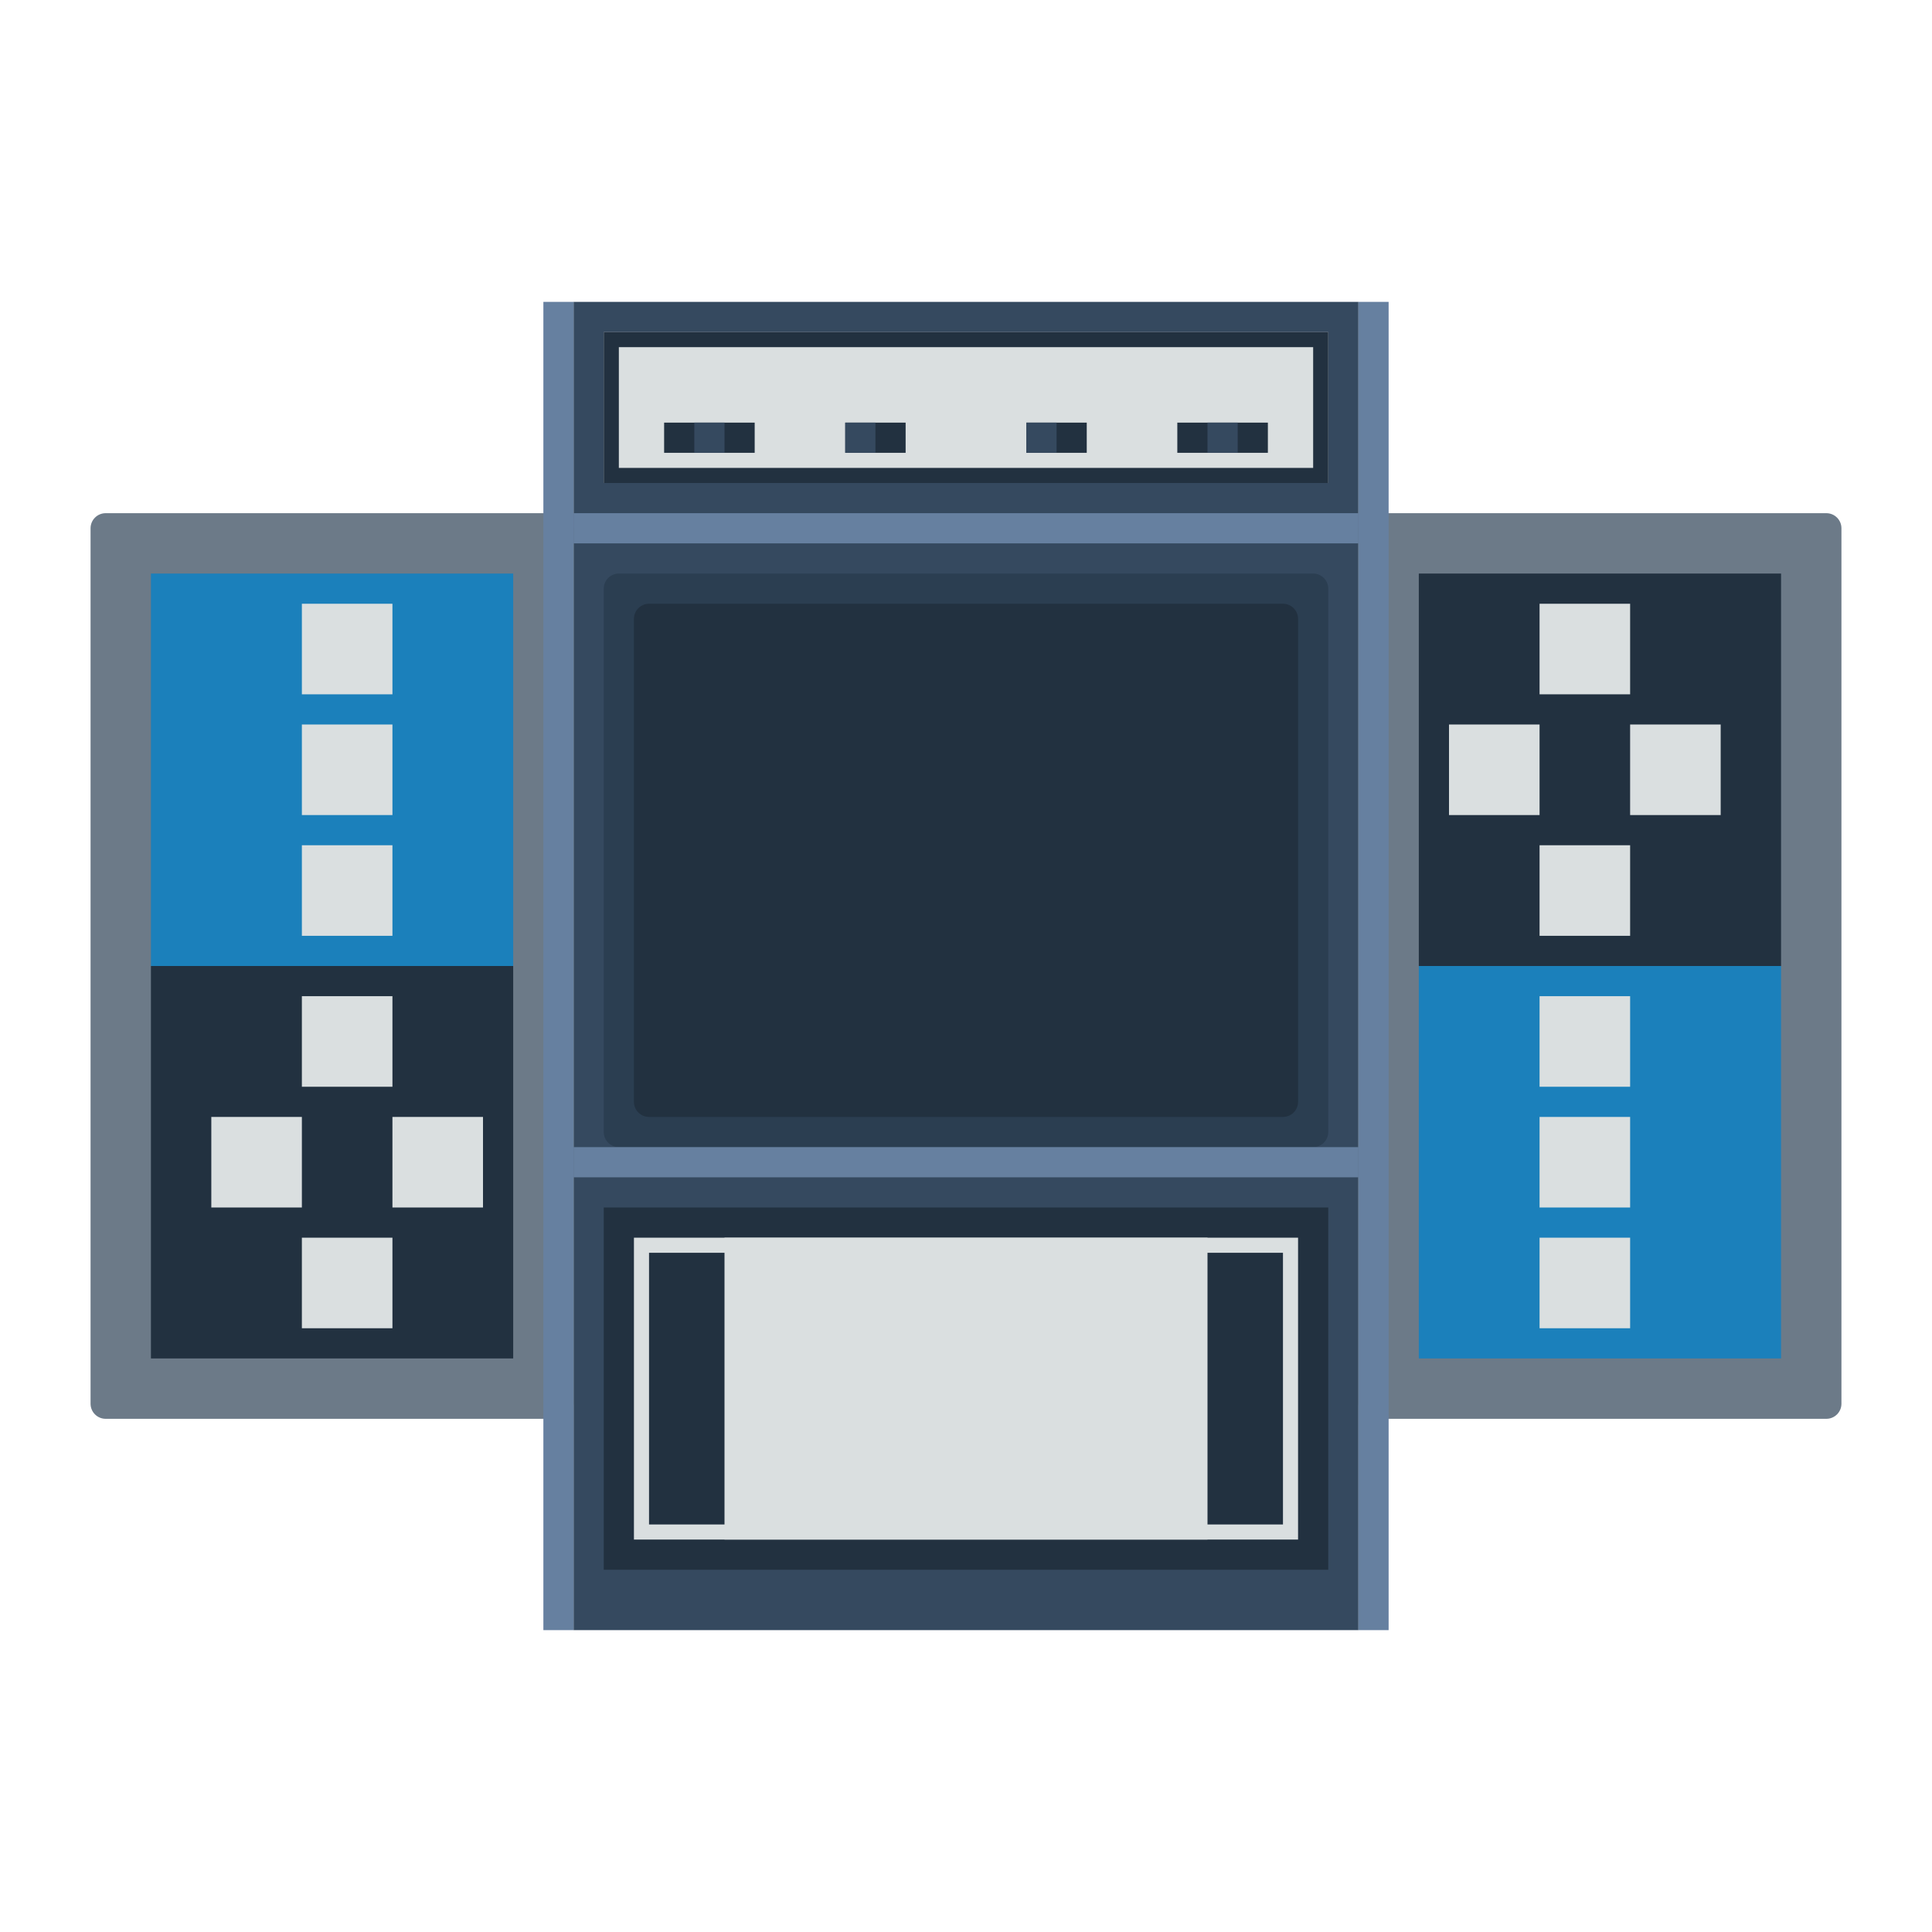 <svg enable-background="new 0 0 256 256" viewBox="0 0 256 256" xmlns="http://www.w3.org/2000/svg"><path d="m74 188h-60c-1.105 0-2-.895-2-2v-116c0-1.105.895-2 2-2h60c1.105 0 2 .895 2 2v116c0 1.105-.895 2-2 2z" fill="#6c7a88"/><path d="m242 188h-60c-1.105 0-2-.895-2-2v-116c0-1.105.895-2 2-2h60c1.105 0 2 .895 2 2v116c0 1.105-.895 2-2 2z" fill="#6c7a88"/><path d="m76 40h104v176h-104z" fill="#35495f"/><path d="m174 152h-92c-1.105 0-2-.895-2-2v-72c0-1.105.895-2 2-2h92c1.105 0 2 .895 2 2v72c0 1.105-.895 2-2 2z" fill="#2b3e51"/><path d="m170 148h-84c-1.105 0-2-.895-2-2v-64c0-1.105.895-2 2-2h84c1.105 0 2 .895 2 2v64c0 1.105-.895 2-2 2z" fill="#223140"/><path d="m80 160h96v48h-96z" fill="#223140"/><path d="m170 166v36h-84v-36zm2-2h-88v40h88z" fill="#dadfe0"/><path d="m96 164h64v40h-64z" fill="#dadfe0"/><path d="m72 40h4v176h-4z" fill="#6680a0"/><path d="m180 40h4v176h-4z" fill="#6680a0"/><path d="m80 44h96v20h-96z" fill="#dadfe0"/><path d="m174 46v16h-92v-16zm2-2h-96v20h96z" fill="#223140"/><path d="m88 56h12v4h-12z" fill="#223140"/><path d="m156 56h12v4h-12z" fill="#223140"/><path d="m92 56h4v4h-4z" fill="#35495f"/><path d="m112 56h8v4h-8z" fill="#223140"/><path d="m112 56h4v4h-4z" fill="#35495f"/><path d="m136 56h8v4h-8z" fill="#223140"/><path d="m136 56h4v4h-4z" fill="#35495f"/><path d="m160 56h4v4h-4z" fill="#35495f"/><path d="m76 68h104v4h-104z" fill="#6680a0"/><path d="m76 152h104v4h-104z" fill="#6680a0"/><path d="m20 128h48v52h-48z" fill="#223140"/><path d="m20 76h48v52h-48z" fill="#1b80bb"/><g fill="#dadfe0"><path d="m40 80h12v12h-12z"/><path d="m40 96h12v12h-12z"/><path d="m40 112h12v12h-12z"/><path d="m40 132h12v12h-12z"/><path d="m52 148h12v12h-12z"/><path d="m28 148h12v12h-12z"/><path d="m40 164h12v12h-12z"/></g><path d="m188 76h48v52h-48z" fill="#223140"/><path d="m204 80h12v12h-12z" fill="#dadfe0"/><path d="m216 96h12v12h-12z" fill="#dadfe0"/><path d="m192 96h12v12h-12z" fill="#dadfe0"/><path d="m204 112h12v12h-12z" fill="#dadfe0"/><path d="m188 128h48v52h-48z" fill="#1b80bb"/><path d="m204 132h12v12h-12z" fill="#dadfe0"/><path d="m204 148h12v12h-12z" fill="#dadfe0"/><path d="m204 164h12v12h-12z" fill="#dadfe0"/></svg>